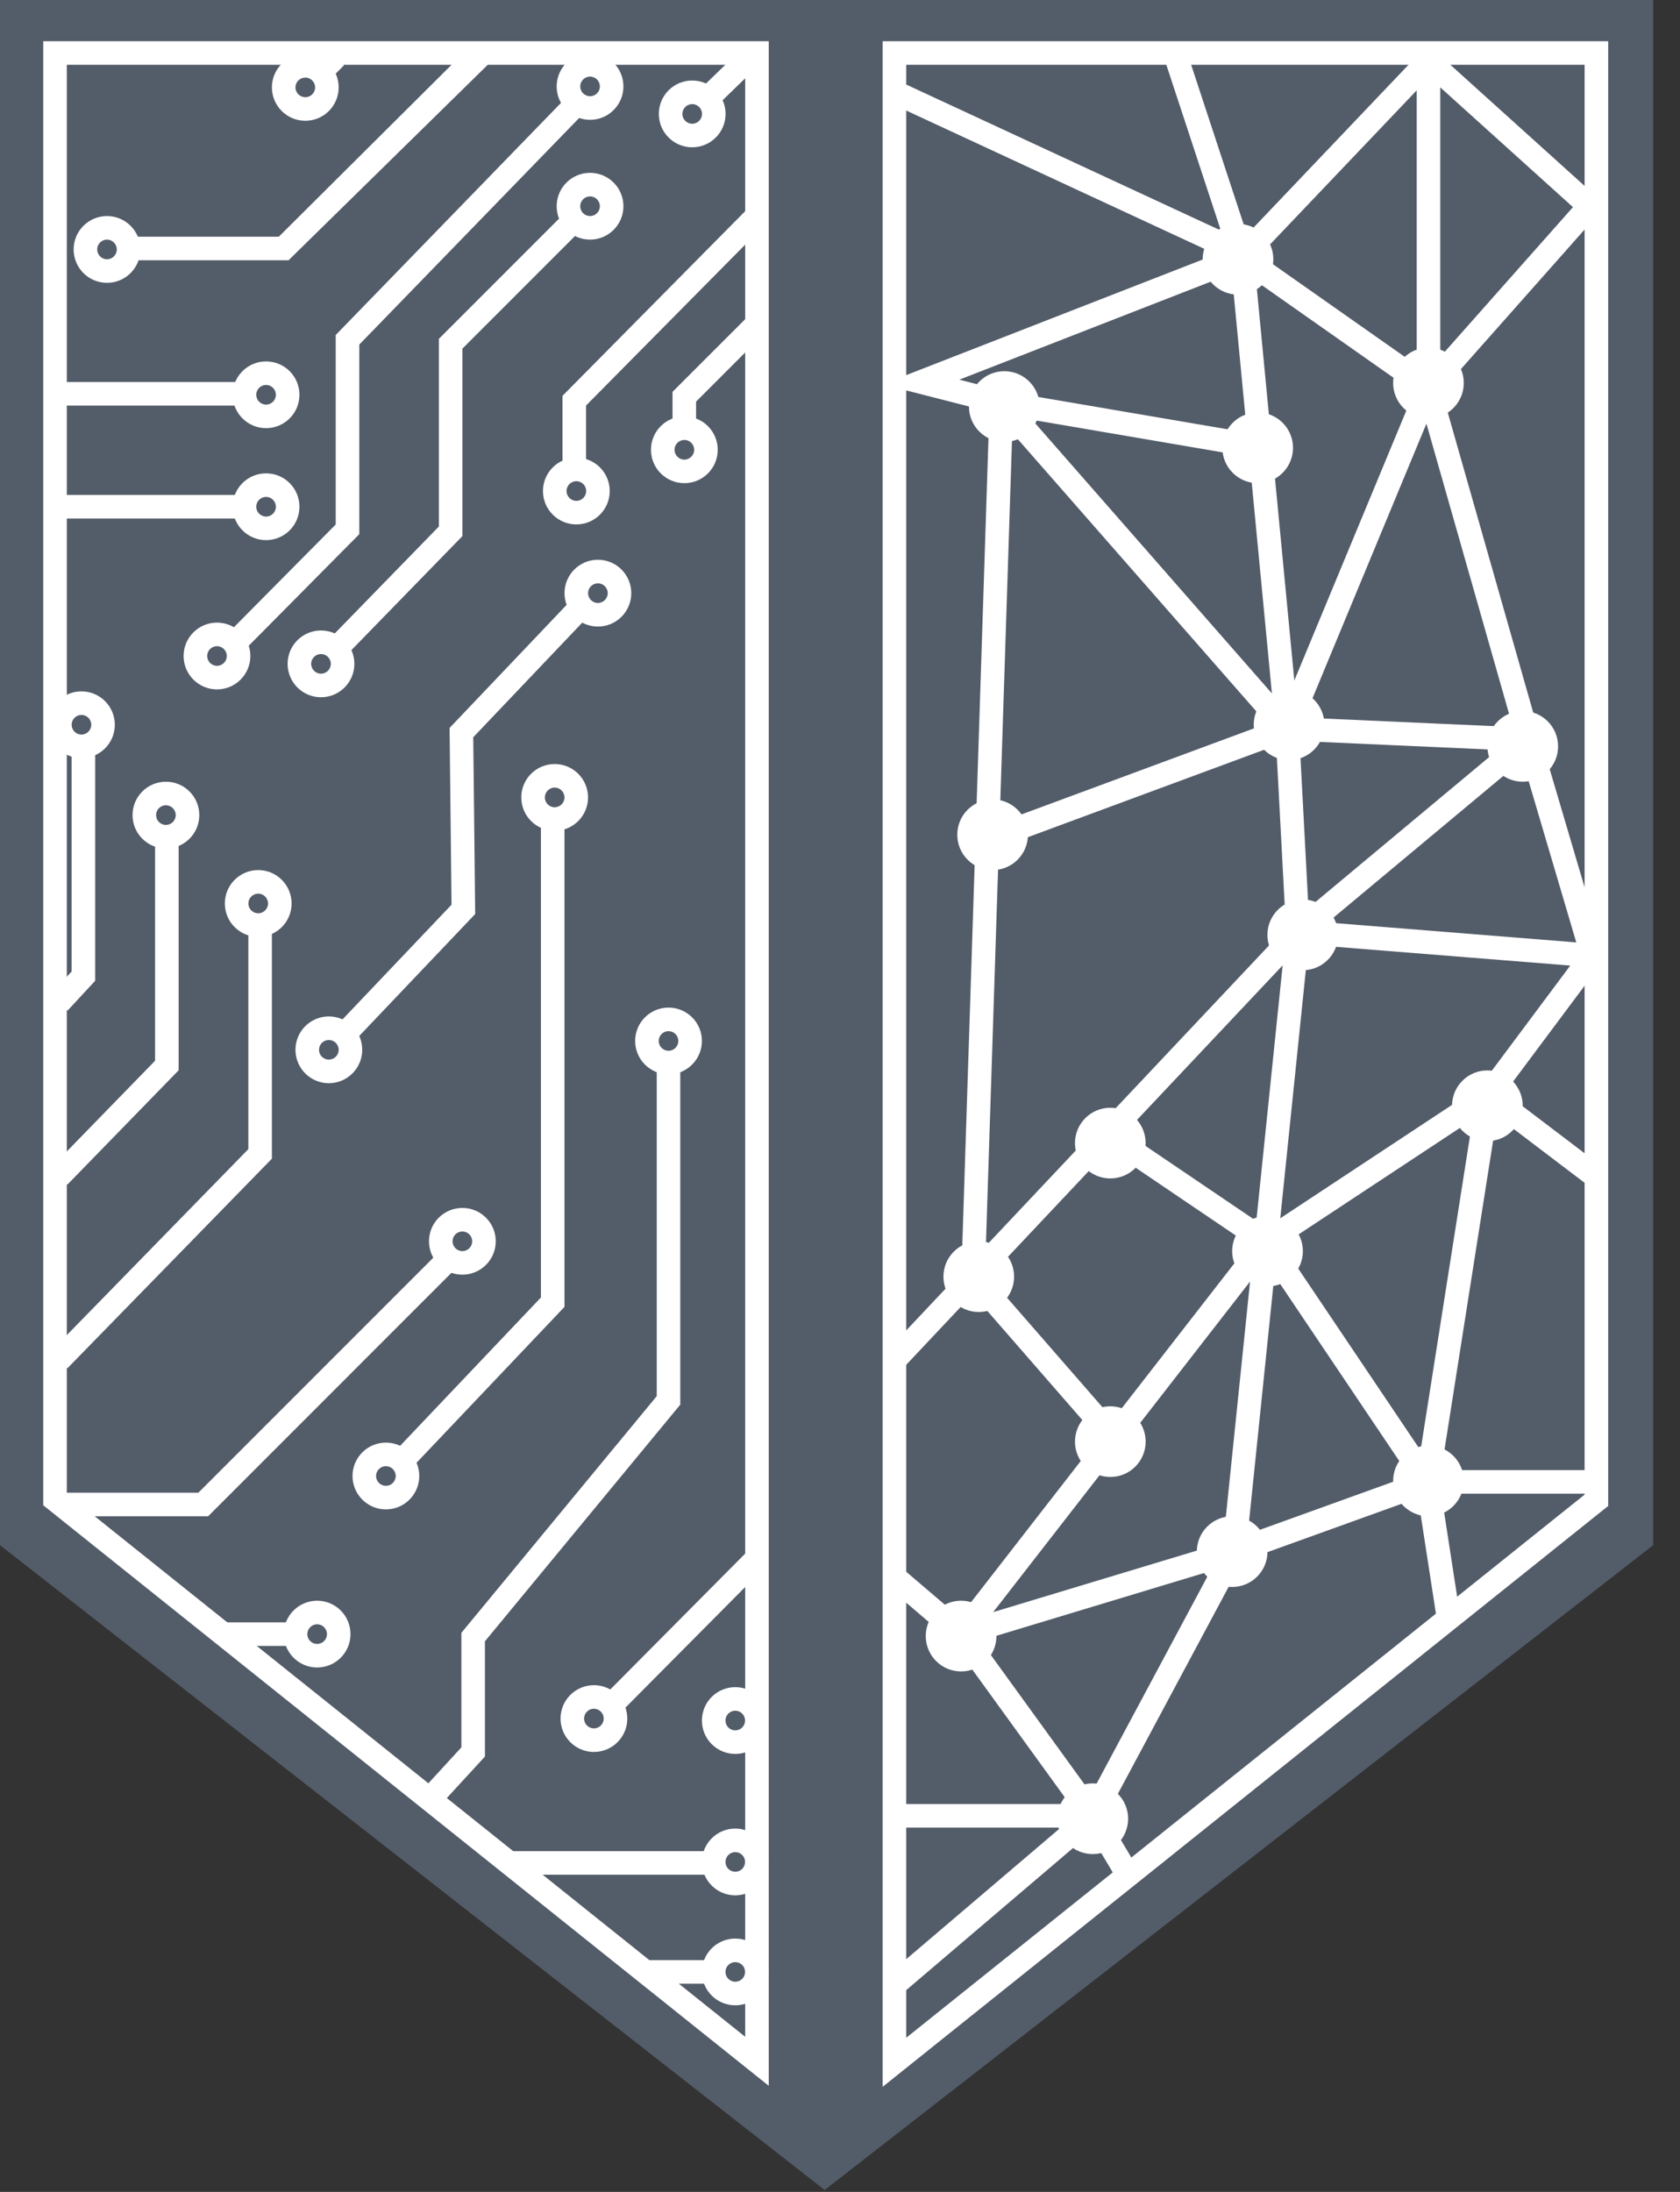 <svg width="46" height="60" viewBox="0 0 46 60" fill="none" xmlns="http://www.w3.org/2000/svg">
<rect x="0" y="0" width="46" height="60" fill="#333333" stroke="none"/>
<g clip-path="url(#clip0_1125_1164)">
<path d="M45.266 0H0V42.297L22.58 59.948L45.266 42.297V0Z" fill="#535C69"/>
<path fill-rule="evenodd" clip-rule="evenodd" d="M19.266 2.349L20.18 1.462L20.629 1.925L19.715 2.812L19.266 2.349Z" fill="white"/>
<path fill-rule="evenodd" clip-rule="evenodd" d="M15.391 5.901L15.847 6.357L12.662 9.542V14.674L9.56 17.859L9.098 17.409L12.017 14.412V9.275L15.391 5.901Z" fill="white"/>
<path fill-rule="evenodd" clip-rule="evenodd" d="M5.431 40.86L12.057 34.234L12.513 34.69L5.699 41.505H1.613V40.86H5.431Z" fill="white"/>
<path fill-rule="evenodd" clip-rule="evenodd" d="M18.953 3.387C19.102 3.387 19.222 3.267 19.222 3.118C19.222 2.97 19.102 2.85 18.953 2.85C18.805 2.85 18.684 2.97 18.684 3.118C18.684 3.267 18.805 3.387 18.953 3.387ZM18.953 4.032C19.458 4.032 19.867 3.623 19.867 3.118C19.867 2.614 19.458 2.204 18.953 2.204C18.448 2.204 18.039 2.614 18.039 3.118C18.039 3.623 18.448 4.032 18.953 4.032Z" fill="white"/>
<path fill-rule="evenodd" clip-rule="evenodd" d="M16.156 2.634C16.305 2.634 16.425 2.514 16.425 2.366C16.425 2.217 16.305 2.097 16.156 2.097C16.008 2.097 15.887 2.217 15.887 2.366C15.887 2.514 16.008 2.634 16.156 2.634ZM16.156 3.28C16.661 3.28 17.07 2.87 17.07 2.366C17.07 1.861 16.661 1.452 16.156 1.452C15.651 1.452 15.242 1.861 15.242 2.366C15.242 2.87 15.651 3.28 16.156 3.28Z" fill="white"/>
<path fill-rule="evenodd" clip-rule="evenodd" d="M16.156 5.914C16.305 5.914 16.425 5.794 16.425 5.645C16.425 5.497 16.305 5.376 16.156 5.376C16.008 5.376 15.887 5.497 15.887 5.645C15.887 5.794 16.008 5.914 16.156 5.914ZM16.156 6.559C16.661 6.559 17.07 6.15 17.07 5.645C17.07 5.14 16.661 4.731 16.156 4.731C15.651 4.731 15.242 5.14 15.242 5.645C15.242 6.15 15.651 6.559 16.156 6.559Z" fill="white"/>
<path fill-rule="evenodd" clip-rule="evenodd" d="M7.285 11.075C7.434 11.075 7.554 10.955 7.554 10.807C7.554 10.658 7.434 10.538 7.285 10.538C7.137 10.538 7.016 10.658 7.016 10.807C7.016 10.955 7.137 11.075 7.285 11.075ZM7.285 11.72C7.79 11.72 8.199 11.311 8.199 10.807C8.199 10.302 7.79 9.893 7.285 9.893C6.78 9.893 6.371 10.302 6.371 10.807C6.371 11.311 6.78 11.72 7.285 11.72Z" fill="white"/>
<path fill-rule="evenodd" clip-rule="evenodd" d="M7.285 14.14C7.434 14.14 7.554 14.02 7.554 13.871C7.554 13.723 7.434 13.602 7.285 13.602C7.137 13.602 7.016 13.723 7.016 13.871C7.016 14.02 7.137 14.14 7.285 14.14ZM7.285 14.785C7.79 14.785 8.199 14.376 8.199 13.871C8.199 13.366 7.79 12.957 7.285 12.957C6.78 12.957 6.371 13.366 6.371 13.871C6.371 14.376 6.78 14.785 7.285 14.785Z" fill="white"/>
<path fill-rule="evenodd" clip-rule="evenodd" d="M2.93 7.097C3.078 7.097 3.198 6.976 3.198 6.828C3.198 6.68 3.078 6.559 2.93 6.559C2.781 6.559 2.661 6.68 2.661 6.828C2.661 6.976 2.781 7.097 2.93 7.097ZM2.93 7.742C3.434 7.742 3.844 7.333 3.844 6.828C3.844 6.323 3.434 5.914 2.93 5.914C2.425 5.914 2.016 6.323 2.016 6.828C2.016 7.333 2.425 7.742 2.93 7.742Z" fill="white"/>
<path fill-rule="evenodd" clip-rule="evenodd" d="M15.781 13.71C15.93 13.71 16.05 13.589 16.05 13.441C16.05 13.292 15.93 13.172 15.781 13.172C15.633 13.172 15.512 13.292 15.512 13.441C15.512 13.589 15.633 13.71 15.781 13.71ZM15.781 14.355C16.286 14.355 16.695 13.946 16.695 13.441C16.695 12.936 16.286 12.527 15.781 12.527C15.276 12.527 14.867 12.936 14.867 13.441C14.867 13.946 15.276 14.355 15.781 14.355Z" fill="white"/>
<path fill-rule="evenodd" clip-rule="evenodd" d="M20.496 5.687L20.954 6.141L16.047 11.1V12.634H15.402V10.835L20.496 5.687Z" fill="white"/>
<path fill-rule="evenodd" clip-rule="evenodd" d="M20.498 8.643L20.954 9.099L19.059 10.994V11.72H18.414V10.726L20.498 8.643Z" fill="white"/>
<path fill-rule="evenodd" clip-rule="evenodd" d="M8.789 18.441C8.937 18.441 9.058 18.32 9.058 18.172C9.058 18.023 8.937 17.903 8.789 17.903C8.641 17.903 8.52 18.023 8.52 18.172C8.52 18.32 8.641 18.441 8.789 18.441ZM8.789 19.086C9.294 19.086 9.703 18.677 9.703 18.172C9.703 17.667 9.294 17.258 8.789 17.258C8.284 17.258 7.875 17.667 7.875 18.172C7.875 18.677 8.284 19.086 8.789 19.086Z" fill="white"/>
<path fill-rule="evenodd" clip-rule="evenodd" d="M5.941 18.226C6.09 18.226 6.21 18.105 6.21 17.957C6.21 17.808 6.09 17.688 5.941 17.688C5.793 17.688 5.673 17.808 5.673 17.957C5.673 18.105 5.793 18.226 5.941 18.226ZM5.941 18.871C6.446 18.871 6.855 18.462 6.855 17.957C6.855 17.452 6.446 17.043 5.941 17.043C5.437 17.043 5.027 17.452 5.027 17.957C5.027 18.462 5.437 18.871 5.941 18.871Z" fill="white"/>
<path fill-rule="evenodd" clip-rule="evenodd" d="M2.23 20.108C2.379 20.108 2.499 19.987 2.499 19.839C2.499 19.69 2.379 19.57 2.23 19.57C2.082 19.57 1.962 19.69 1.962 19.839C1.962 19.987 2.082 20.108 2.23 20.108ZM2.23 20.753C2.735 20.753 3.144 20.344 3.144 19.839C3.144 19.334 2.735 18.925 2.23 18.925C1.726 18.925 1.316 19.334 1.316 19.839C1.316 20.344 1.726 20.753 2.23 20.753Z" fill="white"/>
<path fill-rule="evenodd" clip-rule="evenodd" d="M4.543 22.581C4.691 22.581 4.812 22.46 4.812 22.312C4.812 22.163 4.691 22.043 4.543 22.043C4.394 22.043 4.274 22.163 4.274 22.312C4.274 22.46 4.394 22.581 4.543 22.581ZM4.543 23.226C5.048 23.226 5.457 22.817 5.457 22.312C5.457 21.807 5.048 21.398 4.543 21.398C4.038 21.398 3.629 21.807 3.629 22.312C3.629 22.817 4.038 23.226 4.543 23.226Z" fill="white"/>
<path fill-rule="evenodd" clip-rule="evenodd" d="M7.634 6.479L12.755 1.384L13.574 1.559L7.901 7.124H3.762V6.479H7.634ZM9.838 9.432L15.983 3.101L15.52 2.652L9.192 9.17V14.357L6.329 17.246L6.787 17.7L9.838 14.622V9.432ZM1.692 10.457H6.558V11.102H1.692V10.457ZM1.692 13.549H6.558V14.194H1.692V13.549ZM1.961 26.594V20.618H2.606V26.847L1.848 27.666L1.375 27.227L1.961 26.594ZM4.246 29.036V23.011H4.891V29.298L1.843 32.429L1.381 31.979L4.246 29.036ZM6.8 31.455V25.43H7.445V31.717L1.843 37.457L1.381 37.006L6.8 31.455ZM20.98 42.862L17.056 46.813L16.598 46.359L20.523 42.407L20.98 42.862ZM6.02 44.409H7.956V45.054H6.02V44.409ZM13.843 50.672H19.488V51.317H14.219L13.843 50.672ZM17.633 53.656H19.488V54.301H18.009L17.633 53.656Z" fill="white"/>
<path fill-rule="evenodd" clip-rule="evenodd" d="M7.07 25C7.219 25 7.339 24.88 7.339 24.731C7.339 24.583 7.219 24.462 7.07 24.462C6.922 24.462 6.801 24.583 6.801 24.731C6.801 24.88 6.922 25 7.07 25ZM7.07 25.645C7.575 25.645 7.984 25.236 7.984 24.731C7.984 24.226 7.575 23.817 7.07 23.817C6.565 23.817 6.156 24.226 6.156 24.731C6.156 25.236 6.565 25.645 7.07 25.645Z" fill="white"/>
<path fill-rule="evenodd" clip-rule="evenodd" d="M8.684 45C8.832 45 8.952 44.88 8.952 44.731C8.952 44.583 8.832 44.462 8.684 44.462C8.535 44.462 8.415 44.583 8.415 44.731C8.415 44.88 8.535 45 8.684 45ZM8.684 45.645C9.188 45.645 9.597 45.236 9.597 44.731C9.597 44.226 9.188 43.817 8.684 43.817C8.179 43.817 7.77 44.226 7.77 44.731C7.77 45.236 8.179 45.645 8.684 45.645Z" fill="white"/>
<path fill-rule="evenodd" clip-rule="evenodd" d="M16.262 47.312C16.41 47.312 16.53 47.192 16.53 47.043C16.53 46.895 16.41 46.774 16.262 46.774C16.113 46.774 15.993 46.895 15.993 47.043C15.993 47.192 16.113 47.312 16.262 47.312ZM16.262 47.957C16.766 47.957 17.176 47.548 17.176 47.043C17.176 46.538 16.766 46.129 16.262 46.129C15.757 46.129 15.348 46.538 15.348 47.043C15.348 47.548 15.757 47.957 16.262 47.957Z" fill="white"/>
<path fill-rule="evenodd" clip-rule="evenodd" d="M20.133 47.366C20.281 47.366 20.401 47.245 20.401 47.097C20.401 46.948 20.281 46.828 20.133 46.828C19.984 46.828 19.864 46.948 19.864 47.097C19.864 47.245 19.984 47.366 20.133 47.366ZM20.133 48.011C20.637 48.011 21.047 47.602 21.047 47.097C21.047 46.592 20.637 46.183 20.133 46.183C19.628 46.183 19.219 46.592 19.219 47.097C19.219 47.602 19.628 48.011 20.133 48.011Z" fill="white"/>
<path fill-rule="evenodd" clip-rule="evenodd" d="M20.133 51.236C20.281 51.236 20.401 51.116 20.401 50.968C20.401 50.819 20.281 50.699 20.133 50.699C19.984 50.699 19.864 50.819 19.864 50.968C19.864 51.116 19.984 51.236 20.133 51.236ZM20.133 51.882C20.637 51.882 21.047 51.472 21.047 50.968C21.047 50.463 20.637 50.054 20.133 50.054C19.628 50.054 19.219 50.463 19.219 50.968C19.219 51.472 19.628 51.882 20.133 51.882Z" fill="white"/>
<path fill-rule="evenodd" clip-rule="evenodd" d="M20.133 54.247C20.281 54.247 20.401 54.127 20.401 53.978C20.401 53.83 20.281 53.71 20.133 53.71C19.984 53.71 19.864 53.83 19.864 53.978C19.864 54.127 19.984 54.247 20.133 54.247ZM20.133 54.892C20.637 54.892 21.047 54.483 21.047 53.978C21.047 53.474 20.637 53.065 20.133 53.065C19.628 53.065 19.219 53.474 19.219 53.978C19.219 54.483 19.628 54.892 20.133 54.892Z" fill="white"/>
<path fill-rule="evenodd" clip-rule="evenodd" d="M18.738 12.581C18.887 12.581 19.007 12.46 19.007 12.312C19.007 12.163 18.887 12.043 18.738 12.043C18.59 12.043 18.469 12.163 18.469 12.312C18.469 12.46 18.59 12.581 18.738 12.581ZM18.738 13.226C19.243 13.226 19.652 12.817 19.652 12.312C19.652 11.807 19.243 11.398 18.738 11.398C18.233 11.398 17.824 11.807 17.824 12.312C17.824 12.817 18.233 13.226 18.738 13.226Z" fill="white"/>
<path fill-rule="evenodd" clip-rule="evenodd" d="M15.456 22.473V35.774L11.335 40.115L10.867 39.67L14.811 35.516V22.473H15.456Z" fill="white"/>
<path fill-rule="evenodd" clip-rule="evenodd" d="M18.627 29.032V38.449L13.278 44.928V48.083L11.983 49.492L11.508 49.056L12.633 47.831V44.696L17.982 38.217V29.032H18.627Z" fill="white"/>
<path fill-rule="evenodd" clip-rule="evenodd" d="M10.566 40.672C10.715 40.672 10.835 40.552 10.835 40.403C10.835 40.255 10.715 40.134 10.566 40.134C10.418 40.134 10.297 40.255 10.297 40.403C10.297 40.552 10.418 40.672 10.566 40.672ZM10.566 41.317C11.071 41.317 11.48 40.908 11.48 40.403C11.48 39.898 11.071 39.489 10.566 39.489C10.062 39.489 9.652 39.898 9.652 40.403C9.652 40.908 10.062 41.317 10.566 41.317Z" fill="white"/>
<path fill-rule="evenodd" clip-rule="evenodd" d="M16.371 16.505C16.52 16.505 16.64 16.385 16.64 16.236C16.64 16.088 16.52 15.968 16.371 15.968C16.223 15.968 16.102 16.088 16.102 16.236C16.102 16.385 16.223 16.505 16.371 16.505ZM16.371 17.151C16.876 17.151 17.285 16.741 17.285 16.236C17.285 15.732 16.876 15.322 16.371 15.322C15.866 15.322 15.457 15.732 15.457 16.236C15.457 16.741 15.866 17.151 16.371 17.151Z" fill="white"/>
<path fill-rule="evenodd" clip-rule="evenodd" d="M15.545 16.525L16.013 16.97L12.958 20.181L13.011 25.02L9.776 28.421L9.309 27.977L12.363 24.765L12.31 19.926L15.545 16.525Z" fill="white"/>
<path fill-rule="evenodd" clip-rule="evenodd" d="M9.004 29.005C9.152 29.005 9.273 28.885 9.273 28.736C9.273 28.588 9.152 28.468 9.004 28.468C8.855 28.468 8.735 28.588 8.735 28.736C8.735 28.885 8.855 29.005 9.004 29.005ZM9.004 29.651C9.509 29.651 9.918 29.241 9.918 28.736C9.918 28.232 9.509 27.823 9.004 27.823C8.499 27.823 8.09 28.232 8.09 28.736C8.09 29.241 8.499 29.651 9.004 29.651Z" fill="white"/>
<path fill-rule="evenodd" clip-rule="evenodd" d="M15.187 22.097C15.336 22.097 15.456 21.977 15.456 21.828C15.456 21.68 15.336 21.559 15.187 21.559C15.039 21.559 14.919 21.68 14.919 21.828C14.919 21.977 15.039 22.097 15.187 22.097ZM15.187 22.742C15.692 22.742 16.101 22.333 16.101 21.828C16.101 21.323 15.692 20.914 15.187 20.914C14.683 20.914 14.273 21.323 14.273 21.828C14.273 22.333 14.683 22.742 15.187 22.742Z" fill="white"/>
<path fill-rule="evenodd" clip-rule="evenodd" d="M18.305 28.763C18.453 28.763 18.573 28.643 18.573 28.494C18.573 28.346 18.453 28.226 18.305 28.226C18.156 28.226 18.036 28.346 18.036 28.494C18.036 28.643 18.156 28.763 18.305 28.763ZM18.305 29.409C18.809 29.409 19.219 28.999 19.219 28.494C19.219 27.99 18.809 27.581 18.305 27.581C17.8 27.581 17.391 27.99 17.391 28.494C17.391 28.999 17.8 29.409 18.305 29.409Z" fill="white"/>
<path fill-rule="evenodd" clip-rule="evenodd" d="M12.66 34.247C12.809 34.247 12.929 34.127 12.929 33.978C12.929 33.83 12.809 33.71 12.66 33.71C12.512 33.71 12.391 33.83 12.391 33.978C12.391 34.127 12.512 34.247 12.66 34.247ZM12.66 34.892C13.165 34.892 13.574 34.483 13.574 33.978C13.574 33.474 13.165 33.065 12.66 33.065C12.155 33.065 11.746 33.474 11.746 33.978C11.746 34.483 12.155 34.892 12.66 34.892Z" fill="white"/>
<path fill-rule="evenodd" clip-rule="evenodd" d="M8.668 1.627L8.964 1.331L9.42 1.787L9.124 2.083L8.668 1.627Z" fill="white"/>
<path fill-rule="evenodd" clip-rule="evenodd" d="M8.359 2.661C8.508 2.661 8.628 2.541 8.628 2.392C8.628 2.244 8.508 2.124 8.359 2.124C8.211 2.124 8.09 2.244 8.09 2.392C8.09 2.541 8.211 2.661 8.359 2.661ZM8.359 3.306C8.864 3.306 9.273 2.897 9.273 2.392C9.273 1.888 8.864 1.479 8.359 1.479C7.855 1.479 7.445 1.888 7.445 2.392C7.445 2.897 7.855 3.306 8.359 3.306Z" fill="white"/>
<path fill-rule="evenodd" clip-rule="evenodd" d="M1.184 1.129H21.049V57.096L1.184 41.204V1.129ZM1.829 1.774V40.894L20.404 55.754V1.774H1.829Z" fill="white"/>
<path fill-rule="evenodd" clip-rule="evenodd" d="M44.034 1.129H24.168V57.123L44.034 41.223V1.129ZM43.388 1.774V40.913L24.813 55.78V1.774H43.388Z" fill="white"/>
<path fill-rule="evenodd" clip-rule="evenodd" d="M39.096 1.217L43.976 5.62L39.472 10.7L42.165 20.151L42.166 20.154L43.958 26.219L41.203 29.91L43.852 31.921L43.462 32.434L40.988 30.556L39.464 40.242H43.657V40.887H39.463L39.97 44.171L39.332 44.27L38.828 41.001L34.017 42.735L30.291 49.696L31.111 51.071L30.557 51.402L29.838 50.197L24.699 54.574L24.281 54.082L29.044 50.027H24.49V49.382H29.288L26.079 44.952L24.28 43.417L24.699 42.927L26.27 44.267L30.073 39.373L26.634 35.426L24.725 37.453L24.255 37.01L26.325 34.814L27.089 11.27L24.164 10.521L33.297 6.961L24.542 2.9L24.814 2.315L33.429 6.311L31.845 1.499L32.458 1.297L34.144 6.418L39.096 1.217ZM33.726 7.486L26.267 10.393L27.487 10.706L34.143 11.842L33.726 7.486ZM34.206 12.508L28.262 11.492L34.826 18.982L34.206 12.508ZM34.691 19.806L27.716 11.848L27.37 22.515L34.691 19.806ZM27.347 23.211L26.994 34.105L35.209 25.39L34.944 20.401L27.347 23.211ZM35.584 20.284L35.826 24.851L41.01 20.527L35.584 20.284ZM41.422 19.9L35.717 19.645L39.057 11.597L41.422 19.9ZM41.685 20.804L36.352 25.252L43.16 25.797L41.685 20.804ZM42.995 26.431L35.827 25.858L35.055 33.348L40.529 29.735L42.995 26.431ZM40.321 30.645L35.114 34.082L38.896 39.703L40.321 30.645ZM38.588 40.401L34.894 34.911L34.164 41.996L38.588 40.401ZM33.492 42.227L34.228 35.079L27.194 44.129L33.492 42.227ZM26.845 44.909L33.139 43.007L29.879 49.098L26.845 44.909ZM34.399 33.422L35.12 26.425L30.813 30.994L34.399 33.422ZM30.364 31.469L27.079 34.955L30.477 38.854L34.199 34.066L30.364 31.469ZM38.791 9.998L34.498 6.982L38.791 2.473V9.998ZM39.436 2.392V9.768L43.069 5.67L39.436 2.392ZM38.716 10.734L34.394 7.697L35.44 18.628L38.716 10.734Z" fill="white"/>
<path d="M36.639 25.591C36.639 26.126 36.205 26.559 35.671 26.559C35.136 26.559 34.703 26.126 34.703 25.591C34.703 25.057 35.136 24.623 35.671 24.623C36.205 24.623 36.639 25.057 36.639 25.591Z" fill="white"/>
<path d="M31.369 31.29C31.369 31.825 30.936 32.258 30.401 32.258C29.867 32.258 29.434 31.825 29.434 31.29C29.434 30.756 29.867 30.323 30.401 30.323C30.936 30.323 31.369 30.756 31.369 31.29Z" fill="white"/>
<path d="M35.674 34.247C35.674 34.782 35.24 35.215 34.706 35.215C34.172 35.215 33.738 34.782 33.738 34.247C33.738 33.713 34.172 33.279 34.706 33.279C35.24 33.279 35.674 33.713 35.674 34.247Z" fill="white"/>
<path d="M41.693 30.269C41.693 30.803 41.26 31.236 40.726 31.236C40.191 31.236 39.758 30.803 39.758 30.269C39.758 29.734 40.191 29.301 40.726 29.301C41.26 29.301 41.693 29.734 41.693 30.269Z" fill="white"/>
<path d="M40.08 40.538C40.08 41.072 39.647 41.505 39.112 41.505C38.578 41.505 38.145 41.072 38.145 40.538C38.145 40.003 38.578 39.57 39.112 39.57C39.647 39.57 40.08 40.003 40.08 40.538Z" fill="white"/>
<path d="M34.705 42.473C34.705 43.008 34.272 43.441 33.737 43.441C33.203 43.441 32.77 43.008 32.77 42.473C32.77 41.939 33.203 41.505 33.737 41.505C34.272 41.505 34.705 41.939 34.705 42.473Z" fill="white"/>
<path d="M31.369 39.462C31.369 39.997 30.936 40.43 30.401 40.43C29.867 40.43 29.434 39.997 29.434 39.462C29.434 38.928 29.867 38.495 30.401 38.495C30.936 38.495 31.369 38.928 31.369 39.462Z" fill="white"/>
<path d="M27.283 44.785C27.283 45.319 26.85 45.753 26.315 45.753C25.781 45.753 25.348 45.319 25.348 44.785C25.348 44.25 25.781 43.817 26.315 43.817C26.85 43.817 27.283 44.25 27.283 44.785Z" fill="white"/>
<path d="M30.889 49.785C30.889 50.319 30.455 50.753 29.921 50.753C29.386 50.753 28.953 50.319 28.953 49.785C28.953 49.25 29.386 48.817 29.921 48.817C30.455 48.817 30.889 49.25 30.889 49.785Z" fill="white"/>
<path d="M27.767 34.946C27.767 35.481 27.334 35.914 26.8 35.914C26.265 35.914 25.832 35.481 25.832 34.946C25.832 34.412 26.265 33.978 26.8 33.978C27.334 33.978 27.767 34.412 27.767 34.946Z" fill="white"/>
<path d="M28.146 22.85C28.146 23.384 27.713 23.817 27.179 23.817C26.644 23.817 26.211 23.384 26.211 22.85C26.211 22.315 26.644 21.882 27.179 21.882C27.713 21.882 28.146 22.315 28.146 22.85Z" fill="white"/>
<path d="M36.264 19.839C36.264 20.373 35.83 20.806 35.296 20.806C34.761 20.806 34.328 20.373 34.328 19.839C34.328 19.304 34.761 18.871 35.296 18.871C35.83 18.871 36.264 19.304 36.264 19.839Z" fill="white"/>
<path d="M42.662 20.43C42.662 20.965 42.229 21.398 41.694 21.398C41.16 21.398 40.727 20.965 40.727 20.43C40.727 19.896 41.16 19.462 41.694 19.462C42.229 19.462 42.662 19.896 42.662 20.43Z" fill="white"/>
<path d="M40.08 10.484C40.08 11.018 39.647 11.452 39.112 11.452C38.578 11.452 38.145 11.018 38.145 10.484C38.145 9.949 38.578 9.516 39.112 9.516C39.647 9.516 40.08 9.949 40.08 10.484Z" fill="white"/>
<path d="M34.865 7.097C34.865 7.631 34.432 8.065 33.897 8.065C33.363 8.065 32.93 7.631 32.93 7.097C32.93 6.562 33.363 6.129 33.897 6.129C34.432 6.129 34.865 6.562 34.865 7.097Z" fill="white"/>
<path d="M28.467 11.129C28.467 11.664 28.034 12.097 27.499 12.097C26.965 12.097 26.531 11.664 26.531 11.129C26.531 10.595 26.965 10.161 27.499 10.161C28.034 10.161 28.467 10.595 28.467 11.129Z" fill="white"/>
<path d="M35.404 12.258C35.404 12.793 34.971 13.226 34.437 13.226C33.902 13.226 33.469 12.793 33.469 12.258C33.469 11.724 33.902 11.29 34.437 11.29C34.971 11.29 35.404 11.724 35.404 12.258Z" fill="white"/>
</g>
<defs>
<clipPath id="clip0_1125_1164">
<rect width="45.269" height="60" fill="white"/>
</clipPath>
</defs>
</svg>
